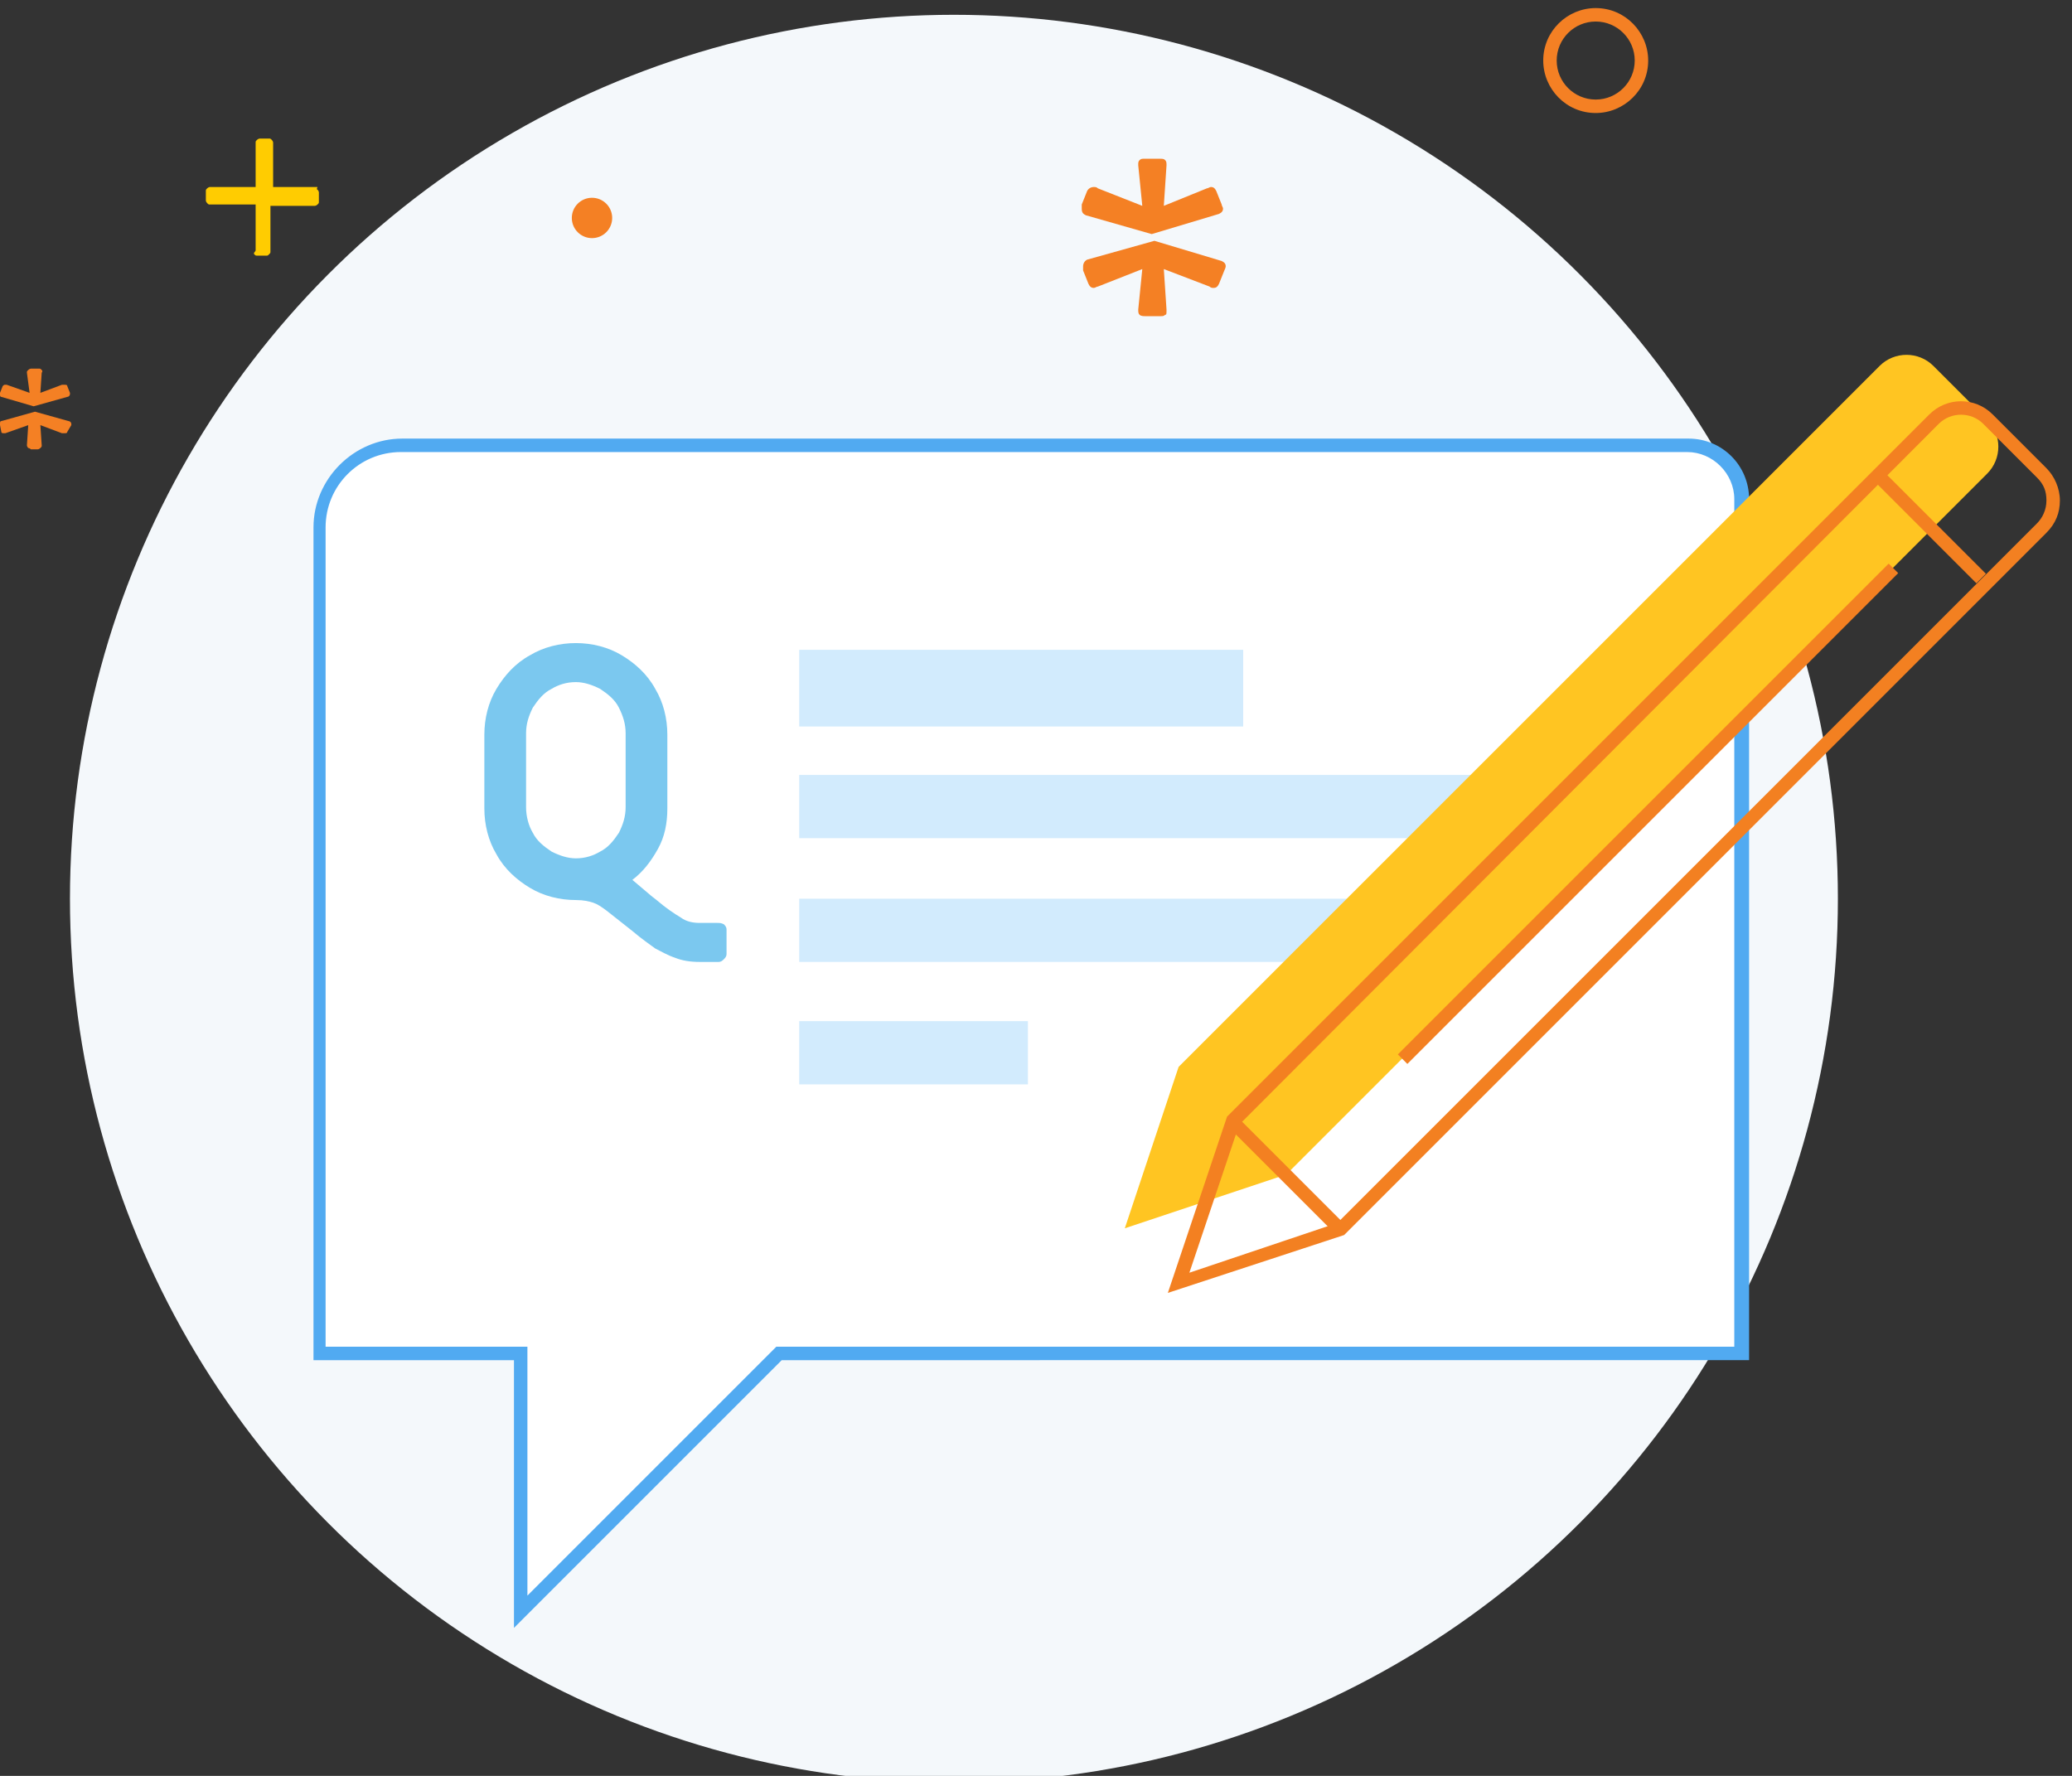 <?xml version="1.0" encoding="utf-8"?>
<!-- Generator: Adobe Illustrator 19.2.1, SVG Export Plug-In . SVG Version: 6.00 Build 0)  -->
<svg version="1.1" id="Layer_1" xmlns="http://www.w3.org/2000/svg" xmlns:xlink="http://www.w3.org/1999/xlink" x="0px" y="0px"
	 width="154px" height="132px" viewBox="0 0 154 132" style="enable-background:new 0 0 154 132;" xml:space="preserve">
<rect x="0" y="0" width="154" height="132" fill="#333333" stroke="none"/>
<style type="text/css">
	.st0{fill:#F4F8FB;}
	.st1{fill:#FFFFFF;}
	.st2{fill:#51AAF1;}
	.st3{fill:#D2EBFD;}
	.st4{fill:#FFC522;}
	.st5{fill:#F38021;}
	.st6{fill:#FFCC01;}
	.st7{fill:#F48024;}
	.st8{fill:#7BC8EF;}
</style>
<g>
	<g>
		<g>
			<circle class="st0" cx="70.9" cy="66.8" r="65.7"/>
		</g>
		<g>
			<path class="st1" d="M125.4,33.1H29.8c-3.4,0-6.1,2.7-6.1,6.1v61.4h14.9v19.2l19.2-19.2h71.5V37.1
				C129.4,34.9,127.6,33.1,125.4,33.1z"/>
			<path class="st2" d="M38.2,121v-19.9H23.3V39.2c0-3.6,3-6.6,6.6-6.6h95.6c2.5,0,4.5,2,4.5,4.5v64H58.1L38.2,121z M24.3,100.1
				h14.9v18.5l18.5-18.5h71.2v-63c0-1.9-1.6-3.5-3.5-3.5H29.8c-3.1,0-5.6,2.5-5.6,5.6V100.1z"/>
		</g>
		<g>
			<rect x="59.4" y="48.3" class="st3" width="33" height="5.7"/>
		</g>
		<g>
			<rect x="59.4" y="57.6" class="st3" width="51.1" height="4.7"/>
		</g>
		<g>
			<rect x="59.4" y="66.8" class="st3" width="51.1" height="4.7"/>
		</g>
		<g>
			<rect x="59.4" y="75.9" class="st3" width="17" height="4.7"/>
		</g>
		<g>
			<g id="XMLID_5_">
				<path class="st4" d="M95.6,87.3l52.1-52.1c1.1-1.1,1.1-2.9,0-4l-4-4c-1.1-1.1-2.9-1.1-4,0L87.6,79.3l-4,12L95.6,87.3z"/>
			</g>
			<g id="XMLID_4_">
				<path class="st5" d="M86.8,96.1l4.4-13.1l52.2-52.2c1.3-1.3,3.4-1.3,4.7,0l4,4c0.6,0.6,1,1.5,1,2.4s-0.3,1.7-1,2.4L99.9,91.8
					L86.8,96.1z M92.1,83.6l-3.7,11l11-3.7l52-52c0.4-0.4,0.7-1,0.7-1.7s-0.2-1.2-0.7-1.7l-4-4c-0.9-0.9-2.4-0.9-3.3,0L92.1,83.6z"
					/>
			</g>
			<g id="XMLID_3_">
				
					<rect x="142.8" y="33.3" transform="matrix(0.707 -0.707 0.707 0.707 14.402 112.781)" class="st5" width="1" height="11.3"/>
			</g>
			<g id="XMLID_2_">
				
					<rect x="95.1" y="81.7" transform="matrix(0.707 -0.707 0.707 0.707 -33.75 93.192)" class="st5" width="1" height="11.3"/>
			</g>
			<g id="XMLID_1_">
				
					<rect x="96.7" y="60" transform="matrix(0.707 -0.707 0.707 0.707 -6.893 104.321)" class="st5" width="51.6" height="1"/>
			</g>
		</g>
		<g>
			<g>
				<g>
					<path class="st6" d="M23.6,14.1c0,0,0.1,0.1,0.1,0.2V15c0,0.1,0,0.1-0.1,0.2c0,0-0.1,0.1-0.2,0.1h-3.3v3.4c0,0.1,0,0.1-0.1,0.2
						s-0.1,0.1-0.2,0.1h-0.7c-0.1,0-0.1,0-0.2-0.1S19,18.7,19,18.6v-3.4h-3.4c-0.1,0-0.1,0-0.2-0.1c0,0-0.1-0.1-0.1-0.2v-0.7
						c0-0.1,0-0.1,0.1-0.2c0,0,0.1-0.1,0.2-0.1H19v-3.3c0-0.1,0-0.1,0.1-0.2c0,0,0.1-0.1,0.2-0.1h0.7c0.1,0,0.1,0,0.2,0.1
						c0,0,0.1,0.1,0.1,0.2v3.3h3.3C23.5,14.1,23.6,14.1,23.6,14.1z"/>
				</g>
			</g>
			<g>
				<g>
					<path class="st7" d="M0.1,29.5c-0.1,0-0.1-0.1-0.1-0.2c0-0.1,0-0.1,0-0.1l0.2-0.5c0.1-0.1,0.1-0.1,0.2-0.1c0,0,0.1,0,0.1,0
						l1.7,0.6L2,27.7v0c0-0.1,0-0.1,0.1-0.2c0,0,0.1-0.1,0.2-0.1h0.6c0.1,0,0.1,0,0.2,0.1c0,0,0.1,0.1,0,0.2L3,29.2l1.6-0.6
						c0.1,0,0.1,0,0.2,0c0.1,0,0.2,0,0.2,0.1l0.2,0.5c0,0.1,0,0.1,0,0.1c0,0.1-0.1,0.2-0.2,0.2l-2.5,0.7L0.1,29.5z M2.1,33.3
						c0,0-0.1-0.1-0.1-0.2l0.1-1.5l-1.7,0.6c-0.1,0-0.1,0-0.1,0c-0.1,0-0.2,0-0.2-0.1L0,31.6c0,0,0-0.1,0-0.1c0-0.1,0-0.2,0.1-0.2
						l2.5-0.7l2.5,0.7c0.1,0,0.2,0.1,0.2,0.2c0,0,0,0.1,0,0.1L5,32.1c0,0.1-0.1,0.1-0.2,0.1c0,0-0.1,0-0.2,0L3,31.6l0.1,1.5v0
						c0,0.1,0,0.1-0.1,0.2c0,0-0.1,0.1-0.2,0.1H2.3C2.2,33.3,2.1,33.3,2.1,33.3z"/>
				</g>
			</g>
			<g>
				<circle class="st7" cx="44" cy="16.2" r="1.5"/>
			</g>
		</g>
		<g>
			<g>
				<g>
					<path class="st7" d="M80.7,16c-0.2-0.1-0.3-0.2-0.3-0.5c0-0.1,0-0.2,0-0.3l0.4-1c0.1-0.2,0.3-0.3,0.5-0.3c0.1,0,0.2,0,0.3,0.1
						l3.3,1.3l-0.3-3v-0.1c0-0.1,0-0.2,0.1-0.3c0.1-0.1,0.2-0.1,0.3-0.1h1.2c0.2,0,0.3,0,0.4,0.1c0.1,0.1,0.1,0.2,0.1,0.4l-0.2,3
						l3.2-1.3c0.1,0,0.2-0.1,0.3-0.1c0.2,0,0.3,0.1,0.4,0.3l0.4,1c0,0.1,0.1,0.2,0.1,0.3c0,0.2-0.1,0.3-0.3,0.4l-5,1.5L80.7,16z
						 M84.7,23.4c-0.1-0.1-0.1-0.2-0.1-0.4l0.3-3l-3.3,1.3c-0.1,0-0.2,0.1-0.3,0.1c-0.2,0-0.3-0.1-0.4-0.3l-0.4-1c0-0.1,0-0.2,0-0.3
						c0-0.2,0.1-0.4,0.3-0.5l5-1.4l5,1.5c0.2,0.1,0.3,0.2,0.3,0.4c0,0,0,0.1-0.1,0.3l-0.4,1c-0.1,0.2-0.2,0.3-0.4,0.3
						c-0.1,0-0.2,0-0.3-0.1L86.5,20l0.2,3v0.1c0,0.2,0,0.3-0.1,0.3c-0.1,0.1-0.2,0.1-0.3,0.1h-1.2C85,23.5,84.8,23.5,84.7,23.4z"/>
				</g>
			</g>
			<g>
				<path class="st7" d="M118.6,8.4c-2.2,0-3.9-1.8-3.9-3.9c0-2.2,1.8-3.9,3.9-3.9c2.2,0,3.9,1.8,3.9,3.9
					C122.5,6.7,120.7,8.4,118.6,8.4z M118.6,1.6c-1.6,0-2.9,1.3-2.9,2.9c0,1.6,1.3,2.9,2.9,2.9c1.6,0,2.9-1.3,2.9-2.9
					C121.5,2.9,120.2,1.6,118.6,1.6z"/>
			</g>
		</g>
	</g>
	<g>
		<g>
			<path class="st8" d="M53.8,68.7c0.1,0.1,0.2,0.2,0.2,0.4v1.8c0,0.2-0.1,0.3-0.2,0.4c-0.1,0.1-0.2,0.2-0.4,0.2H52
				c-0.7,0-1.3-0.1-1.8-0.3c-0.6-0.2-1.1-0.5-1.5-0.7c-0.4-0.3-1-0.7-1.7-1.3l-1.9-1.5c-0.4-0.3-0.7-0.5-1-0.6
				c-0.3-0.1-0.7-0.2-1.3-0.2c-1.2,0-2.4-0.3-3.4-0.9c-1-0.6-1.9-1.4-2.5-2.5c-0.6-1-0.9-2.2-0.9-3.4v-5.5c0-1.2,0.3-2.4,0.9-3.4
				c0.6-1,1.4-1.9,2.5-2.5c1-0.6,2.2-0.9,3.4-0.9c1.2,0,2.4,0.3,3.4,0.9c1,0.6,1.9,1.4,2.5,2.5c0.6,1,0.9,2.2,0.9,3.4v5.5
				c0,1.1-0.2,2.1-0.7,3c-0.5,0.9-1.1,1.7-1.9,2.3l1.3,1.1c0,0,0.1,0.1,0.5,0.4c0.7,0.6,1.3,1,1.8,1.3c0.4,0.3,0.9,0.4,1.4,0.4h1.3
				C53.5,68.6,53.6,68.6,53.8,68.7z M39.6,61.9c0.3,0.6,0.8,1,1.4,1.4c0.6,0.3,1.2,0.5,1.8,0.5c0.7,0,1.3-0.2,1.8-0.5
				c0.6-0.3,1-0.8,1.4-1.4c0.3-0.6,0.5-1.2,0.5-1.9v-5.5c0-0.7-0.2-1.3-0.5-1.9c-0.3-0.6-0.8-1-1.4-1.4c-0.6-0.3-1.2-0.5-1.8-0.5
				c-0.7,0-1.3,0.2-1.8,0.5c-0.6,0.3-1,0.8-1.4,1.4c-0.3,0.6-0.5,1.2-0.5,1.9v5.5C39.1,60.7,39.3,61.4,39.6,61.9z"/>
		</g>
	</g>
</g>
<g>
	<g>
		<circle class="st0" cx="93.7" cy="238" r="65.8"/>
	</g>
	<g>
		<g id="XMLID_42_">
			<path class="st1" d="M128.4,196.3h21.3c2.1,0,3.9,1.7,3.9,3.9v81.1c0,2.1-1.7,3.9-3.9,3.9H37.6c-2.1,0-3.9-1.7-3.9-3.9v-81.1
				c0-2.1,1.7-3.9,3.9-3.9h21.3"/>
			<path class="st2" d="M149.7,285.7H37.6c-2.4,0-4.4-2-4.4-4.4v-81.1c0-2.4,2-4.4,4.4-4.4h21.3v1H37.6c-1.9,0-3.4,1.5-3.4,3.4v81.1
				c0,1.9,1.5,3.4,3.4,3.4h112.1c1.9,0,3.4-1.5,3.4-3.4v-81.1c0-1.9-1.5-3.4-3.4-3.4h-21.3v-1h21.3c2.4,0,4.4,2,4.4,4.4v81.1
				C154.1,283.7,152.1,285.7,149.7,285.7z"/>
		</g>
		<g id="XMLID_36_">
			<polyline class="st3" points="128.4,204 145.8,204 145.8,265.9 41.5,265.9 41.5,204 58.9,204 			"/>
			<polygon class="st2" points="146.3,266.4 41,266.4 41,203.5 58.9,203.5 58.9,204.5 42,204.5 42,265.4 145.3,265.4 145.3,204.5 
				128.4,204.5 128.4,203.5 146.3,203.5 			"/>
		</g>
		<g id="XMLID_35_">
			<polygon class="st1" points="107.2,304.5 80.1,304.5 84,285.2 103.3,285.2 			"/>
			<path class="st2" d="M107.8,305H79.5l4.1-20.3h20.1L107.8,305z M80.7,304h25.8l-3.7-18.3H84.4L80.7,304z"/>
		</g>
		<g id="XMLID_34_">
			<line class="st1" x1="33.8" y1="273.6" x2="153.6" y2="273.6"/>
			<rect x="33.8" y="273.1" class="st2" width="119.8" height="1"/>
		</g>
		<g id="XMLID_33_">
			<line class="st1" x1="72.4" y1="304.5" x2="114.9" y2="304.5"/>
			<rect x="72.4" y="304" class="st2" width="42.5" height="1"/>
		</g>
		<g>
			<circle class="st1" cx="93.3" cy="279.6" r="1.5"/>
			<path class="st2" d="M93.3,281.5c-1.1,0-2-0.9-2-2s0.9-2,2-2s2,0.9,2,2S94.4,281.5,93.3,281.5z M93.3,278.6c-0.5,0-1,0.4-1,1
				s0.4,1,1,1s1-0.4,1-1S93.8,278.6,93.3,278.6z"/>
		</g>
	</g>
	<g>
		<g>
			<g>
				<path class="st6" d="M4.3,202.8c0,0-0.1,0.1-0.2,0.1H3.3c-0.1,0-0.1,0-0.2-0.1c0,0-0.1-0.1-0.1-0.2V199h-3.6
					c-0.1,0-0.1,0-0.2-0.1c0,0-0.1-0.1-0.1-0.2V198c0-0.1,0-0.1,0.1-0.2c0,0,0.1-0.1,0.2-0.1h3.6v-3.6c0-0.1,0-0.1,0.1-0.2
					c0,0,0.1-0.1,0.2-0.1h0.8c0.1,0,0.1,0,0.2,0.1c0,0,0.1,0.1,0.1,0.2v3.6h3.6c0.1,0,0.1,0,0.2,0.1c0,0,0.1,0.1,0.1,0.2v0.8
					c0,0.1,0,0.1-0.1,0.2c0,0-0.1,0.1-0.2,0.1H4.3v3.6C4.3,202.7,4.3,202.8,4.3,202.8z"/>
			</g>
		</g>
		<g>
			<g>
				<path class="st7" d="M28.4,172.8c-0.2-0.1-0.2-0.2-0.2-0.4c0-0.1,0-0.2,0-0.2l0.3-0.8c0.1-0.2,0.2-0.2,0.4-0.2
					c0.1,0,0.1,0,0.2,0.1l2.7,1l-0.2-2.4v-0.1c0-0.1,0-0.2,0.1-0.3c0.1-0.1,0.2-0.1,0.3-0.1h1c0.1,0,0.2,0,0.3,0.1
					c0.1,0.1,0.1,0.2,0.1,0.3l-0.2,2.4l2.6-1c0.1,0,0.2-0.1,0.3-0.1c0.2,0,0.3,0.1,0.3,0.2l0.3,0.8c0,0.1,0.1,0.2,0.1,0.2
					c0,0.2-0.1,0.3-0.3,0.3l-4,1.2L28.4,172.8z M31.6,178.8c-0.1-0.1-0.1-0.2-0.1-0.3l0.2-2.4l-2.7,1c-0.1,0-0.2,0.1-0.2,0.1
					c-0.1,0-0.3-0.1-0.3-0.2l-0.3-0.8c0-0.1,0-0.1,0-0.2c0-0.2,0.1-0.3,0.2-0.4l4-1.1l4,1.2c0.2,0.1,0.3,0.2,0.3,0.3
					c0,0,0,0.1-0.1,0.2l-0.3,0.8c-0.1,0.1-0.2,0.2-0.3,0.2c-0.1,0-0.2,0-0.3-0.1l-2.6-1l0.2,2.4v0.1c0,0.1,0,0.2-0.1,0.3
					c-0.1,0.1-0.2,0.1-0.3,0.1h-1C31.8,178.9,31.7,178.8,31.6,178.8z"/>
			</g>
		</g>
		<g>
			<circle class="st7" cx="15.5" cy="216.6" r="1.6"/>
		</g>
	</g>
	<g>
		<g>
			<polyline class="st1" points="59,264.9 59,171.3 128.3,171.3 128.3,264.9 			"/>
			<polygon class="st5" points="128.8,264.9 127.8,264.9 127.8,171.8 59.5,171.8 59.5,264.9 58.5,264.9 58.5,170.8 128.8,170.8 			
				"/>
		</g>
		<g>
			<line class="st1" x1="74.9" y1="206.2" x2="74.9" y2="216.5"/>
			<rect x="74.4" y="206.2" class="st5" width="1" height="10.3"/>
		</g>
		<g>
			<line class="st1" x1="85.6" y1="242.7" x2="117" y2="242.7"/>
			<rect x="85.6" y="242.2" class="st5" width="31.5" height="1"/>
		</g>
		<g>
			<g>
				<path class="st4" d="M66.6,193.8L66.6,193.8c-8,0-14.6-6.5-14.6-14.6v0c0-8,6.5-14.6,14.6-14.6h0c8,0,14.6,6.5,14.6,14.6v0
					C81.1,187.2,74.6,193.8,66.6,193.8z"/>
			</g>
			<g>
				<path class="st1" d="M76.3,190.5h-1c0-4.8-3.9-8.7-8.7-8.7s-8.7,3.9-8.7,8.7h-1c0-5.4,4.4-9.7,9.7-9.7S76.3,185.2,76.3,190.5z"
					/>
			</g>
			<g>
				<path class="st1" d="M66.6,179.7c-2.9,0-5.2-2.3-5.2-5.2s2.3-5.2,5.2-5.2c2.9,0,5.2,2.3,5.2,5.2S69.5,179.7,66.6,179.7z
					 M66.6,170.4c-2.3,0-4.2,1.9-4.2,4.2s1.9,4.2,4.2,4.2s4.2-1.9,4.2-4.2S68.9,170.4,66.6,170.4z"/>
			</g>
		</g>
		<g>
			<line class="st1" x1="85.6" y1="198" x2="117" y2="198"/>
			<rect x="85.6" y="197.5" class="st5" width="31.5" height="1"/>
		</g>
		<g>
			<line class="st1" x1="85.6" y1="202.7" x2="117" y2="202.7"/>
			<rect x="85.6" y="202.2" class="st5" width="31.5" height="1"/>
		</g>
		<g>
			<line class="st1" x1="85.6" y1="207.4" x2="100.1" y2="207.4"/>
			<rect x="85.6" y="206.9" class="st5" width="14.5" height="1"/>
		</g>
		<g>
			<line class="st1" x1="85.6" y1="218.2" x2="117" y2="218.2"/>
			<rect x="85.6" y="217.7" class="st5" width="31.5" height="1"/>
		</g>
		<g>
			<line class="st1" x1="85.6" y1="222.9" x2="117" y2="222.9"/>
			<rect x="85.6" y="222.4" class="st5" width="31.5" height="1"/>
		</g>
		<g>
			<line class="st1" x1="85.6" y1="227.6" x2="100.1" y2="227.6"/>
			<rect x="85.6" y="227.1" class="st5" width="14.5" height="1"/>
		</g>
		<g>
			<line class="st1" x1="85.6" y1="238.3" x2="117" y2="238.3"/>
			<rect x="85.6" y="237.8" class="st5" width="31.5" height="1"/>
		</g>
		<g>
			<line class="st1" x1="85.6" y1="247.7" x2="100.1" y2="247.7"/>
			<rect x="85.6" y="247.2" class="st5" width="14.5" height="1"/>
		</g>
		<g>
			<line class="st1" x1="86.2" y1="185.2" x2="108.6" y2="185.2"/>
			<rect x="86.2" y="184.7" class="st5" width="22.5" height="1"/>
		</g>
		<g>
			<circle class="st6" cx="75.8" cy="202.5" r="2.3"/>
		</g>
		<g>
			<circle class="st6" cx="75.8" cy="222.4" r="2.3"/>
		</g>
		<g>
			<circle class="st6" cx="75.8" cy="243" r="2.3"/>
		</g>
		<g>
			<path class="st5" d="M74.9,203.5c-1.5,0-2.8-1.3-2.8-2.8s1.3-2.8,2.8-2.8c1.5,0,2.8,1.3,2.8,2.8S76.5,203.5,74.9,203.5z
				 M74.9,198.9c-1,0-1.8,0.8-1.8,1.8s0.8,1.8,1.8,1.8s1.8-0.8,1.8-1.8S75.9,198.9,74.9,198.9z"/>
		</g>
		<g>
			<path class="st5" d="M74.9,223.5c-1.5,0-2.8-1.3-2.8-2.8c0-1.5,1.3-2.8,2.8-2.8c1.5,0,2.8,1.3,2.8,2.8
				C77.8,222.2,76.5,223.5,74.9,223.5z M74.9,218.8c-1,0-1.8,0.8-1.8,1.8s0.8,1.8,1.8,1.8s1.8-0.8,1.8-1.8S75.9,218.8,74.9,218.8z"
				/>
		</g>
		<g>
			<path class="st5" d="M74.9,244c-1.5,0-2.8-1.3-2.8-2.8c0-1.5,1.3-2.8,2.8-2.8c1.5,0,2.8,1.3,2.8,2.8
				C77.8,242.8,76.5,244,74.9,244z M74.9,239.4c-1,0-1.8,0.8-1.8,1.8s0.8,1.8,1.8,1.8s1.8-0.8,1.8-1.8S75.9,239.4,74.9,239.4z"/>
		</g>
		<g>
			<line class="st1" x1="74.9" y1="226.4" x2="74.9" y2="236.7"/>
			<rect x="74.4" y="226.4" class="st5" width="1" height="10.3"/>
		</g>
		<g>
			<line class="st1" x1="74.9" y1="247" x2="74.9" y2="264.9"/>
			<rect x="74.4" y="247" class="st5" width="1" height="17.9"/>
		</g>
	</g>
	<g>
		<g>
			<g>
				<path class="st6" d="M145.3,183c0,0-0.1,0.1-0.1,0.1h-0.6c-0.1,0-0.1,0-0.1-0.1c0,0,0-0.1,0-0.1v-2.7h-2.8c-0.1,0-0.1,0-0.1,0
					c0,0-0.1-0.1-0.1-0.1v-0.6c0-0.1,0-0.1,0.1-0.1s0.1,0,0.1,0h2.8v-2.8c0-0.1,0-0.1,0-0.1c0,0,0.1-0.1,0.1-0.1h0.6
					c0.1,0,0.1,0,0.1,0.1c0,0,0,0.1,0,0.1v2.8h2.7c0.1,0,0.1,0,0.1,0c0,0,0.1,0.1,0.1,0.1v0.6c0,0.1,0,0.1-0.1,0.1c0,0-0.1,0-0.1,0
					h-2.7v2.7C145.4,182.9,145.4,182.9,145.3,183z"/>
			</g>
		</g>
		<g>
			<circle class="st1" cx="169.6" cy="181.4" r="2.7"/>
			<path class="st5" d="M169.6,184.6c-1.7,0-3.2-1.4-3.2-3.2s1.4-3.2,3.2-3.2s3.2,1.4,3.2,3.2S171.3,184.6,169.6,184.6z
				 M169.6,179.2c-1.2,0-2.2,1-2.2,2.2s1,2.2,2.2,2.2s2.2-1,2.2-2.2S170.7,179.2,169.6,179.2z"/>
		</g>
		<g>
			<circle class="st7" cx="167.7" cy="208" r="1.9"/>
		</g>
	</g>
</g>
<g>
	<g>
		<circle class="st0" cx="77.3" cy="429.2" r="65.8"/>
	</g>
	<g id="XMLID_6_">
		<g id="XMLID_32_">
			<path class="st1" d="M44.5,388.7h88.1v81.1H33.9c-5.8,0-10.6-4.7-10.6-10.6v-70.5c0-5.8,4.7-10.6,10.6-10.6
				S44.5,382.8,44.5,388.7v70.5c0-5.8-4.7-10.6-10.6-10.6s-10.6,4.7-10.6,10.6"/>
			<path class="st2" d="M133.1,470.2H33.9c-6.1,0-11.1-5-11.1-11.1v-70.5c0-6.1,5-11.1,11.1-11.1c5.9,0,10.8,4.7,11.1,10.6h88.1
				V470.2z M23.8,459.2c0,5.6,4.5,10.1,10.1,10.1h98.2v-80H45v70h-1c0-5.6-4.5-10.1-10.1-10.1S23.8,453.6,23.8,459.2z M33.9,378.6
				c-5.6,0-10.1,4.5-10.1,10.1v65.9c1.7-3.8,5.6-6.5,10.1-6.5s8.3,2.7,10.1,6.5v-65.9C44,383.1,39.4,378.6,33.9,378.6z"/>
		</g>
		<g id="XMLID_31_">
			<polygon class="st4" points="63.8,448.6 70.9,457.4 56.8,457.4 			"/>
		</g>
		<g id="XMLID_30_">
			<polygon class="st4" points="102.6,423.9 109.6,432.7 95.6,432.7 			"/>
		</g>
		<g id="XMLID_29_">
			<path class="st4" d="M85,413.3c0,0-10.6-17.1-10.6-22.9c0-5.8,4.7-10.6,10.6-10.6c5.8,0,10.6,4.7,10.6,10.6
				C95.6,396.3,85,413.3,85,413.3z"/>
		</g>
		<g id="XMLID_28_">
			<line class="st1" x1="67.8" y1="388.7" x2="44.5" y2="388.7"/>
			<rect x="44.5" y="388.2" class="st2" width="23.4" height="1"/>
		</g>
		<g id="XMLID_27_">
			<path class="st5" d="M132.6,439h-1.8c-0.6,0-1-0.4-1-1s0.4-1,1-1h1.8c0.6,0,1,0.4,1,1S133.1,439,132.6,439z"/>
		</g>
		<g id="XMLID_26_">
			<path class="st5" d="M123.7,439h-2c-0.6,0-1-0.4-1-1s0.4-1,1-1h2c0.6,0,1,0.4,1,1S124.3,439,123.7,439z M117.7,439h-2
				c-0.6,0-1-0.4-1-1s0.4-1,1-1h2c0.6,0,1,0.4,1,1S118.2,439,117.7,439z M111.7,439h-2c-0.6,0-1-0.4-1-1s0.4-1,1-1h2
				c0.6,0,1,0.4,1,1S112.2,439,111.7,439z M105.6,439h-2c-0.6,0-1-0.4-1-1s0.4-1,1-1h2c0.6,0,1,0.4,1,1S106.2,439,105.6,439z
				 M99.6,439h-2c-0.6,0-1-0.4-1-1s0.4-1,1-1h2c0.6,0,1,0.4,1,1S100.2,439,99.6,439z M93.6,439h-2c-0.6,0-1-0.4-1-1s0.4-1,1-1h2
				c0.6,0,1,0.4,1,1S94.1,439,93.6,439z M87.5,439h-2c-0.6,0-1-0.4-1-1s0.4-1,1-1h2c0.6,0,1,0.4,1,1S88.1,439,87.5,439z M81.5,438.6
				c-0.1,0-0.1,0-0.2,0c-0.7-0.2-1.4-0.4-2.1-0.6c-0.5-0.2-0.8-0.8-0.6-1.3c0.2-0.5,0.8-0.8,1.3-0.6c0.6,0.2,1.2,0.4,1.8,0.5
				c0.5,0.1,0.9,0.7,0.8,1.2C82.4,438.3,82,438.6,81.5,438.6z M76,436.3c-0.2,0-0.4-0.1-0.6-0.2c-0.6-0.4-1.2-0.8-1.7-1.3
				c-0.4-0.4-0.5-1-0.1-1.4c0.4-0.4,1-0.5,1.4-0.1c0.5,0.4,1,0.8,1.5,1.2c0.5,0.3,0.6,0.9,0.3,1.4C76.7,436.1,76.4,436.3,76,436.3z
				 M71.8,432c-0.3,0-0.6-0.2-0.8-0.4c-0.4-0.6-0.8-1.2-1.1-1.8c-0.2-0.5,0-1.1,0.4-1.3c0.5-0.2,1.1,0,1.3,0.4
				c0.3,0.6,0.6,1.1,1,1.6c0.3,0.5,0.2,1.1-0.3,1.4C72.2,432,72,432,71.8,432z M69.5,426.5c-0.5,0-0.9-0.3-1-0.8
				c-0.1-0.7-0.3-1.4-0.3-2.1c0-0.6,0.4-1,0.9-1.1c0.6-0.1,1,0.4,1.1,0.9c0.1,0.6,0.1,1.3,0.3,1.9c0.1,0.5-0.2,1.1-0.8,1.2
				C69.6,426.5,69.5,426.5,69.5,426.5z M68.9,420.5c-0.5,0-0.9-0.3-1-0.8c-0.1-0.6-0.2-1.2-0.4-1.8c-0.2-0.5,0.1-1.1,0.7-1.2
				c0.5-0.2,1.1,0.1,1.2,0.7c0.2,0.7,0.4,1.4,0.5,2.1c0.1,0.5-0.3,1.1-0.8,1.2C69,420.5,69,420.5,68.9,420.5z M66.8,414.9
				c-0.3,0-0.7-0.2-0.9-0.5c-0.3-0.5-0.7-1-1.1-1.5c-0.3-0.4-0.3-1.1,0.2-1.4c0.4-0.3,1.1-0.3,1.4,0.2c0.4,0.6,0.9,1.1,1.2,1.7
				c0.3,0.5,0.1,1.1-0.3,1.4C67.2,414.9,67,414.9,66.8,414.9z M62.8,410.5c-0.2,0-0.4-0.1-0.6-0.2c-0.5-0.4-1-0.7-1.6-1
				c-0.5-0.3-0.6-0.9-0.4-1.4c0.3-0.5,0.9-0.6,1.4-0.4c0.6,0.4,1.2,0.7,1.8,1.2c0.4,0.3,0.5,1,0.2,1.4
				C63.4,410.3,63.1,410.5,62.8,410.5z M57.4,407.8c-0.1,0-0.2,0-0.3,0c-0.6-0.2-1.2-0.3-1.8-0.4c-0.5-0.1-0.9-0.6-0.9-1.1
				c0.1-0.5,0.6-0.9,1.1-0.9c0.7,0.1,1.4,0.2,2.1,0.4c0.5,0.1,0.8,0.7,0.7,1.2C58.2,407.5,57.8,407.8,57.4,407.8z M51.4,407.3h-1.7
				c-0.6,0-1-0.4-1-1s0.4-1,1-1h1.7c0.6,0,1,0.4,1,1S52,407.3,51.4,407.3z"/>
		</g>
		<g id="XMLID_25_">
			<path class="st5" d="M46.2,407.3h-1.8c-0.6,0-1-0.4-1-1s0.4-1,1-1h1.8c0.6,0,1,0.4,1,1S46.8,407.3,46.2,407.3z"/>
		</g>
		<g id="XMLID_24_">
			<path class="st5" d="M71.9,452.6H55.7l8.1-10.1L71.9,452.6z M57.8,451.6h12l-6-7.5L57.8,451.6z"/>
		</g>
		<g id="XMLID_23_">
			<path class="st5" d="M110.7,427.9H94.5l8.1-10.1L110.7,427.9z M96.6,426.9h12l-6-7.5L96.6,426.9z"/>
		</g>
		<g id="XMLID_22_">
			<path class="st5" d="M85,409l-0.4-0.7c-0.4-0.7-10.6-17.3-10.6-23.2c0-6.1,5-11.1,11.1-11.1s11.1,5,11.1,11.1
				c0,5.9-10.2,22.5-10.6,23.2L85,409z M85,375.1c-5.6,0-10.1,4.5-10.1,10.1c0,5,8.1,18.7,10.1,21.9c2-3.3,10.1-17,10.1-21.9
				C95.1,379.6,90.5,375.1,85,375.1z"/>
		</g>
		<g id="XMLID_21_">
			<path class="st2" d="M125.5,463.7c-0.3,0-0.5-0.1-0.7-0.3c-0.1-0.1-0.2-0.2-0.2-0.3c0-0.1-0.1-0.2-0.1-0.4s0-0.3,0.1-0.4
				c0.1-0.1,0.1-0.2,0.2-0.3c0.2-0.2,0.6-0.3,0.9-0.3c0.1,0,0.1,0,0.2,0.1c0.1,0,0.1,0,0.2,0.1c0.1,0,0.1,0.1,0.2,0.1
				c0.2,0.2,0.3,0.5,0.3,0.7s-0.1,0.5-0.3,0.7c-0.1,0.1-0.2,0.2-0.3,0.2C125.8,463.7,125.6,463.7,125.5,463.7z"/>
		</g>
		<g id="XMLID_20_">
			<path class="st2" d="M125.5,456.6c-0.1,0-0.3,0-0.4-0.1c-0.1,0-0.2-0.1-0.3-0.2c-0.1-0.1-0.2-0.2-0.2-0.3c0-0.1-0.1-0.2-0.1-0.4
				c0-0.3,0.1-0.5,0.3-0.7c0.2-0.2,0.6-0.3,0.9-0.3c0.1,0,0.1,0,0.2,0.1c0.1,0,0.1,0,0.2,0.1c0.1,0,0.1,0.1,0.2,0.1
				c0.1,0.1,0.2,0.2,0.2,0.3c0.1,0.1,0.1,0.2,0.1,0.4c0,0.1,0,0.3-0.1,0.4c0,0.1-0.1,0.2-0.2,0.3c-0.1,0.1-0.2,0.2-0.3,0.2
				C125.8,456.6,125.6,456.6,125.5,456.6z"/>
		</g>
		<g id="XMLID_19_">
			<path class="st2" d="M125.5,449.6c-0.3,0-0.5-0.1-0.7-0.3c-0.1-0.1-0.2-0.2-0.2-0.3c0-0.1-0.1-0.2-0.1-0.4c0-0.3,0.1-0.5,0.3-0.7
				c0.1-0.1,0.2-0.2,0.3-0.2c0.2-0.1,0.5-0.1,0.8,0c0.1,0,0.2,0.1,0.3,0.2c0.2,0.2,0.3,0.4,0.3,0.7c0,0.3-0.1,0.5-0.3,0.7
				C126,449.5,125.8,449.6,125.5,449.6z"/>
		</g>
		<g id="XMLID_18_">
			<path class="st2" d="M118.5,463.7c-0.3,0-0.5-0.1-0.7-0.3c-0.1-0.1-0.2-0.2-0.2-0.3s-0.1-0.2-0.1-0.4c0-0.3,0.1-0.5,0.3-0.7
				c0,0,0.1-0.1,0.1-0.1c0.1,0,0.1-0.1,0.2-0.1c0.1,0,0.1,0,0.2-0.1c0.3-0.1,0.7,0,0.9,0.3c0.1,0.1,0.2,0.2,0.2,0.3
				c0,0.1,0.1,0.2,0.1,0.4c0,0.3-0.1,0.5-0.3,0.7c-0.1,0.1-0.2,0.2-0.3,0.2C118.7,463.7,118.6,463.7,118.5,463.7z"/>
		</g>
		<g id="XMLID_17_">
			<path class="st2" d="M118.5,456.6c-0.3,0-0.5-0.1-0.7-0.3c-0.1-0.1-0.2-0.2-0.2-0.3c0-0.1-0.1-0.2-0.1-0.4c0-0.1,0-0.3,0.1-0.4
				c0.1-0.1,0.1-0.2,0.2-0.3c0,0,0.1-0.1,0.1-0.1c0.1,0,0.1-0.1,0.2-0.1c0.1,0,0.1,0,0.2-0.1c0.2,0,0.4,0,0.6,0.1
				c0.1,0,0.2,0.1,0.3,0.2c0.2,0.2,0.3,0.4,0.3,0.7c0,0.1,0,0.3-0.1,0.4c-0.1,0.1-0.1,0.2-0.2,0.3
				C119,456.5,118.7,456.6,118.5,456.6z"/>
		</g>
		<g id="XMLID_16_">
			<path class="st2" d="M111.4,463.7c-0.3,0-0.5-0.1-0.7-0.3c-0.2-0.2-0.3-0.5-0.3-0.7s0.1-0.5,0.3-0.7c0.4-0.4,1-0.4,1.4,0
				c0.2,0.2,0.3,0.5,0.3,0.7s-0.1,0.5-0.3,0.7c-0.1,0.1-0.2,0.2-0.3,0.2C111.7,463.7,111.5,463.7,111.4,463.7z"/>
		</g>
		<g id="XMLID_15_">
			<path class="st2" d="M125.5,396.7c-0.3,0-0.5-0.1-0.7-0.3c-0.2-0.2-0.3-0.4-0.3-0.7c0-0.1,0-0.2,0.1-0.4c0.1-0.1,0.1-0.2,0.2-0.3
				c0.4-0.4,1-0.4,1.4,0c0.2,0.2,0.3,0.4,0.3,0.7c0,0.3-0.1,0.5-0.3,0.7c-0.1,0.1-0.2,0.2-0.3,0.2
				C125.8,396.7,125.6,396.7,125.5,396.7z"/>
		</g>
		<g id="XMLID_14_">
			<path class="st2" d="M118.5,396.7c-0.1,0-0.3,0-0.4-0.1c-0.1-0.1-0.2-0.1-0.3-0.2c-0.2-0.2-0.3-0.4-0.3-0.7
				c0-0.3,0.1-0.5,0.3-0.7c0.1-0.1,0.2-0.2,0.3-0.2c0.4-0.1,0.8-0.1,1.1,0.2c0.2,0.2,0.3,0.4,0.3,0.7c0,0.3-0.1,0.5-0.3,0.7
				C119,396.6,118.7,396.7,118.5,396.7z"/>
		</g>
		<g id="XMLID_13_">
			<path class="st2" d="M111.4,396.7c-0.3,0-0.5-0.1-0.7-0.3c-0.2-0.2-0.3-0.4-0.3-0.7c0-0.3,0.1-0.5,0.3-0.7c0.4-0.4,1.1-0.4,1.4,0
				c0.2,0.2,0.3,0.4,0.3,0.7c0,0.3-0.1,0.5-0.3,0.7c-0.1,0.1-0.2,0.2-0.3,0.2C111.7,396.7,111.5,396.7,111.4,396.7z"/>
		</g>
		<g id="XMLID_12_">
			<path class="st2" d="M125.5,403.8c-0.3,0-0.5-0.1-0.7-0.3c-0.1-0.1-0.2-0.2-0.2-0.3c0-0.1-0.1-0.2-0.1-0.4c0-0.1,0-0.3,0.1-0.4
				c0.1-0.1,0.1-0.2,0.2-0.3c0.4-0.4,1-0.4,1.4,0c0.1,0.1,0.2,0.2,0.2,0.3c0.1,0.1,0.1,0.2,0.1,0.4c0,0.1,0,0.3-0.1,0.4
				c0,0.1-0.1,0.2-0.2,0.3C126,403.7,125.8,403.8,125.5,403.8z"/>
		</g>
		<g id="XMLID_11_">
			<path class="st2" d="M118.5,403.8c-0.3,0-0.5-0.1-0.7-0.3c-0.2-0.2-0.3-0.4-0.3-0.7c0-0.1,0-0.3,0.1-0.4c0.1-0.1,0.1-0.2,0.2-0.3
				c0.4-0.4,1-0.4,1.4,0c0.1,0.1,0.2,0.2,0.2,0.3c0,0.1,0.1,0.2,0.1,0.4c0,0.1,0,0.3-0.1,0.4c-0.1,0.1-0.1,0.2-0.2,0.3
				C119,403.7,118.7,403.8,118.5,403.8z"/>
		</g>
		<g id="XMLID_10_">
			<path class="st2" d="M125.5,410.8c-0.3,0-0.5-0.1-0.7-0.3c-0.2-0.2-0.3-0.4-0.3-0.7c0-0.3,0.1-0.5,0.3-0.7c0.4-0.4,1-0.4,1.4,0
				c0.1,0.1,0.2,0.2,0.2,0.3c0.1,0.1,0.1,0.2,0.1,0.4c0,0.3-0.1,0.5-0.3,0.7C126,410.7,125.8,410.8,125.5,410.8z"/>
		</g>
		<g id="XMLID_9_">
			<circle class="st1" cx="33.9" cy="459.2" r="3.5"/>
			<path class="st2" d="M33.9,463.2c-2.2,0-4-1.8-4-4s1.8-4,4-4s4,1.8,4,4S36.1,463.2,33.9,463.2z M33.9,456.1c-1.7,0-3,1.4-3,3
				c0,1.7,1.4,3,3,3s3-1.4,3-3C36.9,457.5,35.6,456.1,33.9,456.1z"/>
		</g>
		<g>
			<path class="st3" d="M33.9,378.1c-5.8,0-10.6,4.7-10.6,10.6v70.5l0,0c0-8.2,7.3-10.6,10.6-10.6c5.8,0,10.6,4.7,10.6,10.6v-70.5
				C44.5,382.8,39.7,378.1,33.9,378.1z"/>
			<path class="st2" d="M45,459.2h-1c0-5.6-4.5-10.1-10.1-10.1c-3.3,0-10.1,2.5-10.1,10.1h-1v-70.5c0-6.1,5-11.1,11.1-11.1
				c6.1,0,11.1,5,11.1,11.1V459.2z M33.9,448.1c4.5,0,8.3,2.7,10.1,6.5v-65.9c0-5.6-4.5-10.1-10.1-10.1s-10.1,4.5-10.1,10.1v65.7
				C26,449.7,31.1,448.1,33.9,448.1z"/>
		</g>
		<g id="XMLID_8_">
			<line class="st1" x1="30.4" y1="418.6" x2="30.4" y2="401"/>
			<rect x="29.9" y="401" class="st2" width="1" height="17.6"/>
		</g>
		<g id="XMLID_7_">
			<path class="st2" d="M30.4,396.7c-0.1,0-0.3,0-0.4-0.1c-0.1-0.1-0.2-0.1-0.3-0.2c-0.2-0.2-0.3-0.4-0.3-0.7c0-0.3,0.1-0.5,0.3-0.7
				c0.1-0.1,0.2-0.2,0.3-0.2c0.4-0.1,0.8-0.1,1.1,0.2c0.2,0.2,0.3,0.4,0.3,0.7c0,0.3-0.1,0.5-0.3,0.7c-0.1,0.1-0.2,0.2-0.3,0.2
				C30.6,396.7,30.5,396.7,30.4,396.7z"/>
		</g>
		<g>
			<g>
				<path class="st5" d="M85,391.7l-4.2-4.2c-1-1-1-2.7,0-3.7c1-1,2.7-1,3.7,0l0.5,0.5l0.5-0.5c1-1,2.7-1,3.7,0
					c0.5,0.5,0.8,1.2,0.8,1.9c0,0.7-0.3,1.4-0.8,1.9L85,391.7z M82.7,384.1c-0.4,0-0.8,0.2-1.1,0.5c-0.6,0.6-0.6,1.7,0,2.3l3.5,3.5
					l3.5-3.5c0.3-0.3,0.5-0.7,0.5-1.1c0-0.4-0.2-0.8-0.5-1.1c-0.6-0.6-1.7-0.6-2.3,0l-1.2,1.2l-1.2-1.2
					C83.5,384.2,83.1,384.1,82.7,384.1z"/>
			</g>
		</g>
	</g>
	<g>
		<g>
			<g>
				<path class="st6" d="M150.5,387.3c0,0-0.1,0.1-0.2,0.1h-0.7c-0.1,0-0.1,0-0.2-0.1c0,0-0.1-0.1-0.1-0.2v-3.3H146
					c-0.1,0-0.1,0-0.2-0.1c0,0-0.1-0.1-0.1-0.2v-0.7c0-0.1,0-0.1,0.1-0.2c0,0,0.1-0.1,0.2-0.1h3.4v-3.4c0-0.1,0-0.1,0.1-0.2
					c0,0,0.1-0.1,0.2-0.1h0.7c0.1,0,0.1,0,0.2,0.1c0,0,0.1,0.1,0.1,0.2v3.4h3.3c0.1,0,0.1,0,0.2,0.1c0,0,0.1,0.1,0.1,0.2v0.7
					c0,0.1,0,0.1-0.1,0.2s-0.1,0.1-0.2,0.1h-3.3v3.3C150.5,387.2,150.5,387.3,150.5,387.3z"/>
			</g>
		</g>
		<g>
			<g>
				<path class="st7" d="M126.9,358.8c-0.2-0.1-0.3-0.2-0.3-0.4c0-0.1,0-0.2,0-0.2l0.3-0.8c0.1-0.2,0.2-0.3,0.4-0.3
					c0.1,0,0.2,0,0.2,0.1l2.9,1.1l-0.2-2.6v-0.1c0-0.1,0-0.2,0.1-0.3c0.1-0.1,0.2-0.1,0.3-0.1h1c0.1,0,0.2,0,0.3,0.1
					c0.1,0.1,0.1,0.2,0.1,0.3l-0.2,2.6l2.8-1.1c0.1,0,0.2-0.1,0.3-0.1c0.2,0,0.3,0.1,0.3,0.2l0.4,0.8c0,0.1,0.1,0.2,0.1,0.3
					c0,0.2-0.1,0.3-0.3,0.3l-4.3,1.3L126.9,358.8z M130.4,365.3c-0.1-0.1-0.1-0.2-0.1-0.3l0.2-2.6l-2.9,1.1c-0.1,0-0.2,0.1-0.3,0.1
					c-0.2,0-0.3-0.1-0.4-0.3l-0.3-0.8c0-0.1,0-0.1,0-0.2c0-0.2,0.1-0.3,0.3-0.4l4.3-1.2l4.3,1.3c0.2,0.1,0.3,0.2,0.3,0.4
					c0,0,0,0.1-0.1,0.2l-0.4,0.8c-0.1,0.2-0.2,0.2-0.3,0.2c-0.1,0-0.2,0-0.3-0.1l-2.8-1.1l0.2,2.6v0.1c0,0.1,0,0.2-0.1,0.3
					c-0.1,0.1-0.2,0.1-0.3,0.1h-1C130.6,365.4,130.5,365.4,130.4,365.3z"/>
			</g>
		</g>
	</g>
	<g>
		<g>
			<g>
				<path class="st6" d="M-9.4,389.8c0,0-0.1,0-0.1,0H-10c0,0-0.1,0-0.1,0c0,0,0-0.1,0-0.1v-2.1h-2.1c0,0-0.1,0-0.1,0s0-0.1,0-0.1
					v-0.4c0,0,0-0.1,0-0.1s0.1,0,0.1,0h2.1v-2.1c0,0,0-0.1,0-0.1c0,0,0.1,0,0.1,0h0.4c0,0,0.1,0,0.1,0c0,0,0,0.1,0,0.1v2.1h2.1
					c0,0,0.1,0,0.1,0s0,0.1,0,0.1v0.4c0,0,0,0.1,0,0.1s-0.1,0-0.1,0h-2.1v2.1C-9.4,389.8-9.4,389.8-9.4,389.8z"/>
			</g>
		</g>
		<g>
			<g>
				<path class="st7" d="M8.6,366.3c-0.2-0.1-0.2-0.2-0.2-0.4c0-0.1,0-0.2,0-0.2l0.3-0.8c0.1-0.2,0.2-0.2,0.4-0.2
					c0.1,0,0.1,0,0.2,0.1l2.7,1l-0.2-2.4v-0.1c0-0.1,0-0.2,0.1-0.3c0.1-0.1,0.2-0.1,0.3-0.1h1c0.1,0,0.2,0,0.3,0.1
					c0.1,0.1,0.1,0.2,0.1,0.3l-0.2,2.4l2.6-1c0.1,0,0.2-0.1,0.3-0.1c0.2,0,0.3,0.1,0.3,0.2l0.3,0.8c0,0.1,0.1,0.2,0.1,0.2
					c0,0.2-0.1,0.3-0.3,0.3l-4,1.2L8.6,366.3z M11.8,372.2c-0.1-0.1-0.1-0.2-0.1-0.3l0.2-2.4l-2.7,1c-0.1,0-0.2,0.1-0.2,0.1
					c-0.1,0-0.3-0.1-0.3-0.2l-0.3-0.8c0-0.1,0-0.1,0-0.2c0-0.2,0.1-0.3,0.2-0.4l4-1.1l4,1.2c0.2,0.1,0.3,0.2,0.3,0.3
					c0,0,0,0.1-0.1,0.2l-0.3,0.8c-0.1,0.1-0.2,0.2-0.3,0.2c-0.1,0-0.2,0-0.3-0.1l-2.6-1l0.2,2.4v0.1c0,0.1,0,0.2-0.1,0.3
					c-0.1,0.1-0.2,0.1-0.3,0.1h-1C12,372.3,11.9,372.3,11.8,372.2z"/>
			</g>
		</g>
		<g>
			<circle class="st7" cx="-4.3" cy="410.1" r="1.6"/>
		</g>
	</g>
</g>
</svg>
